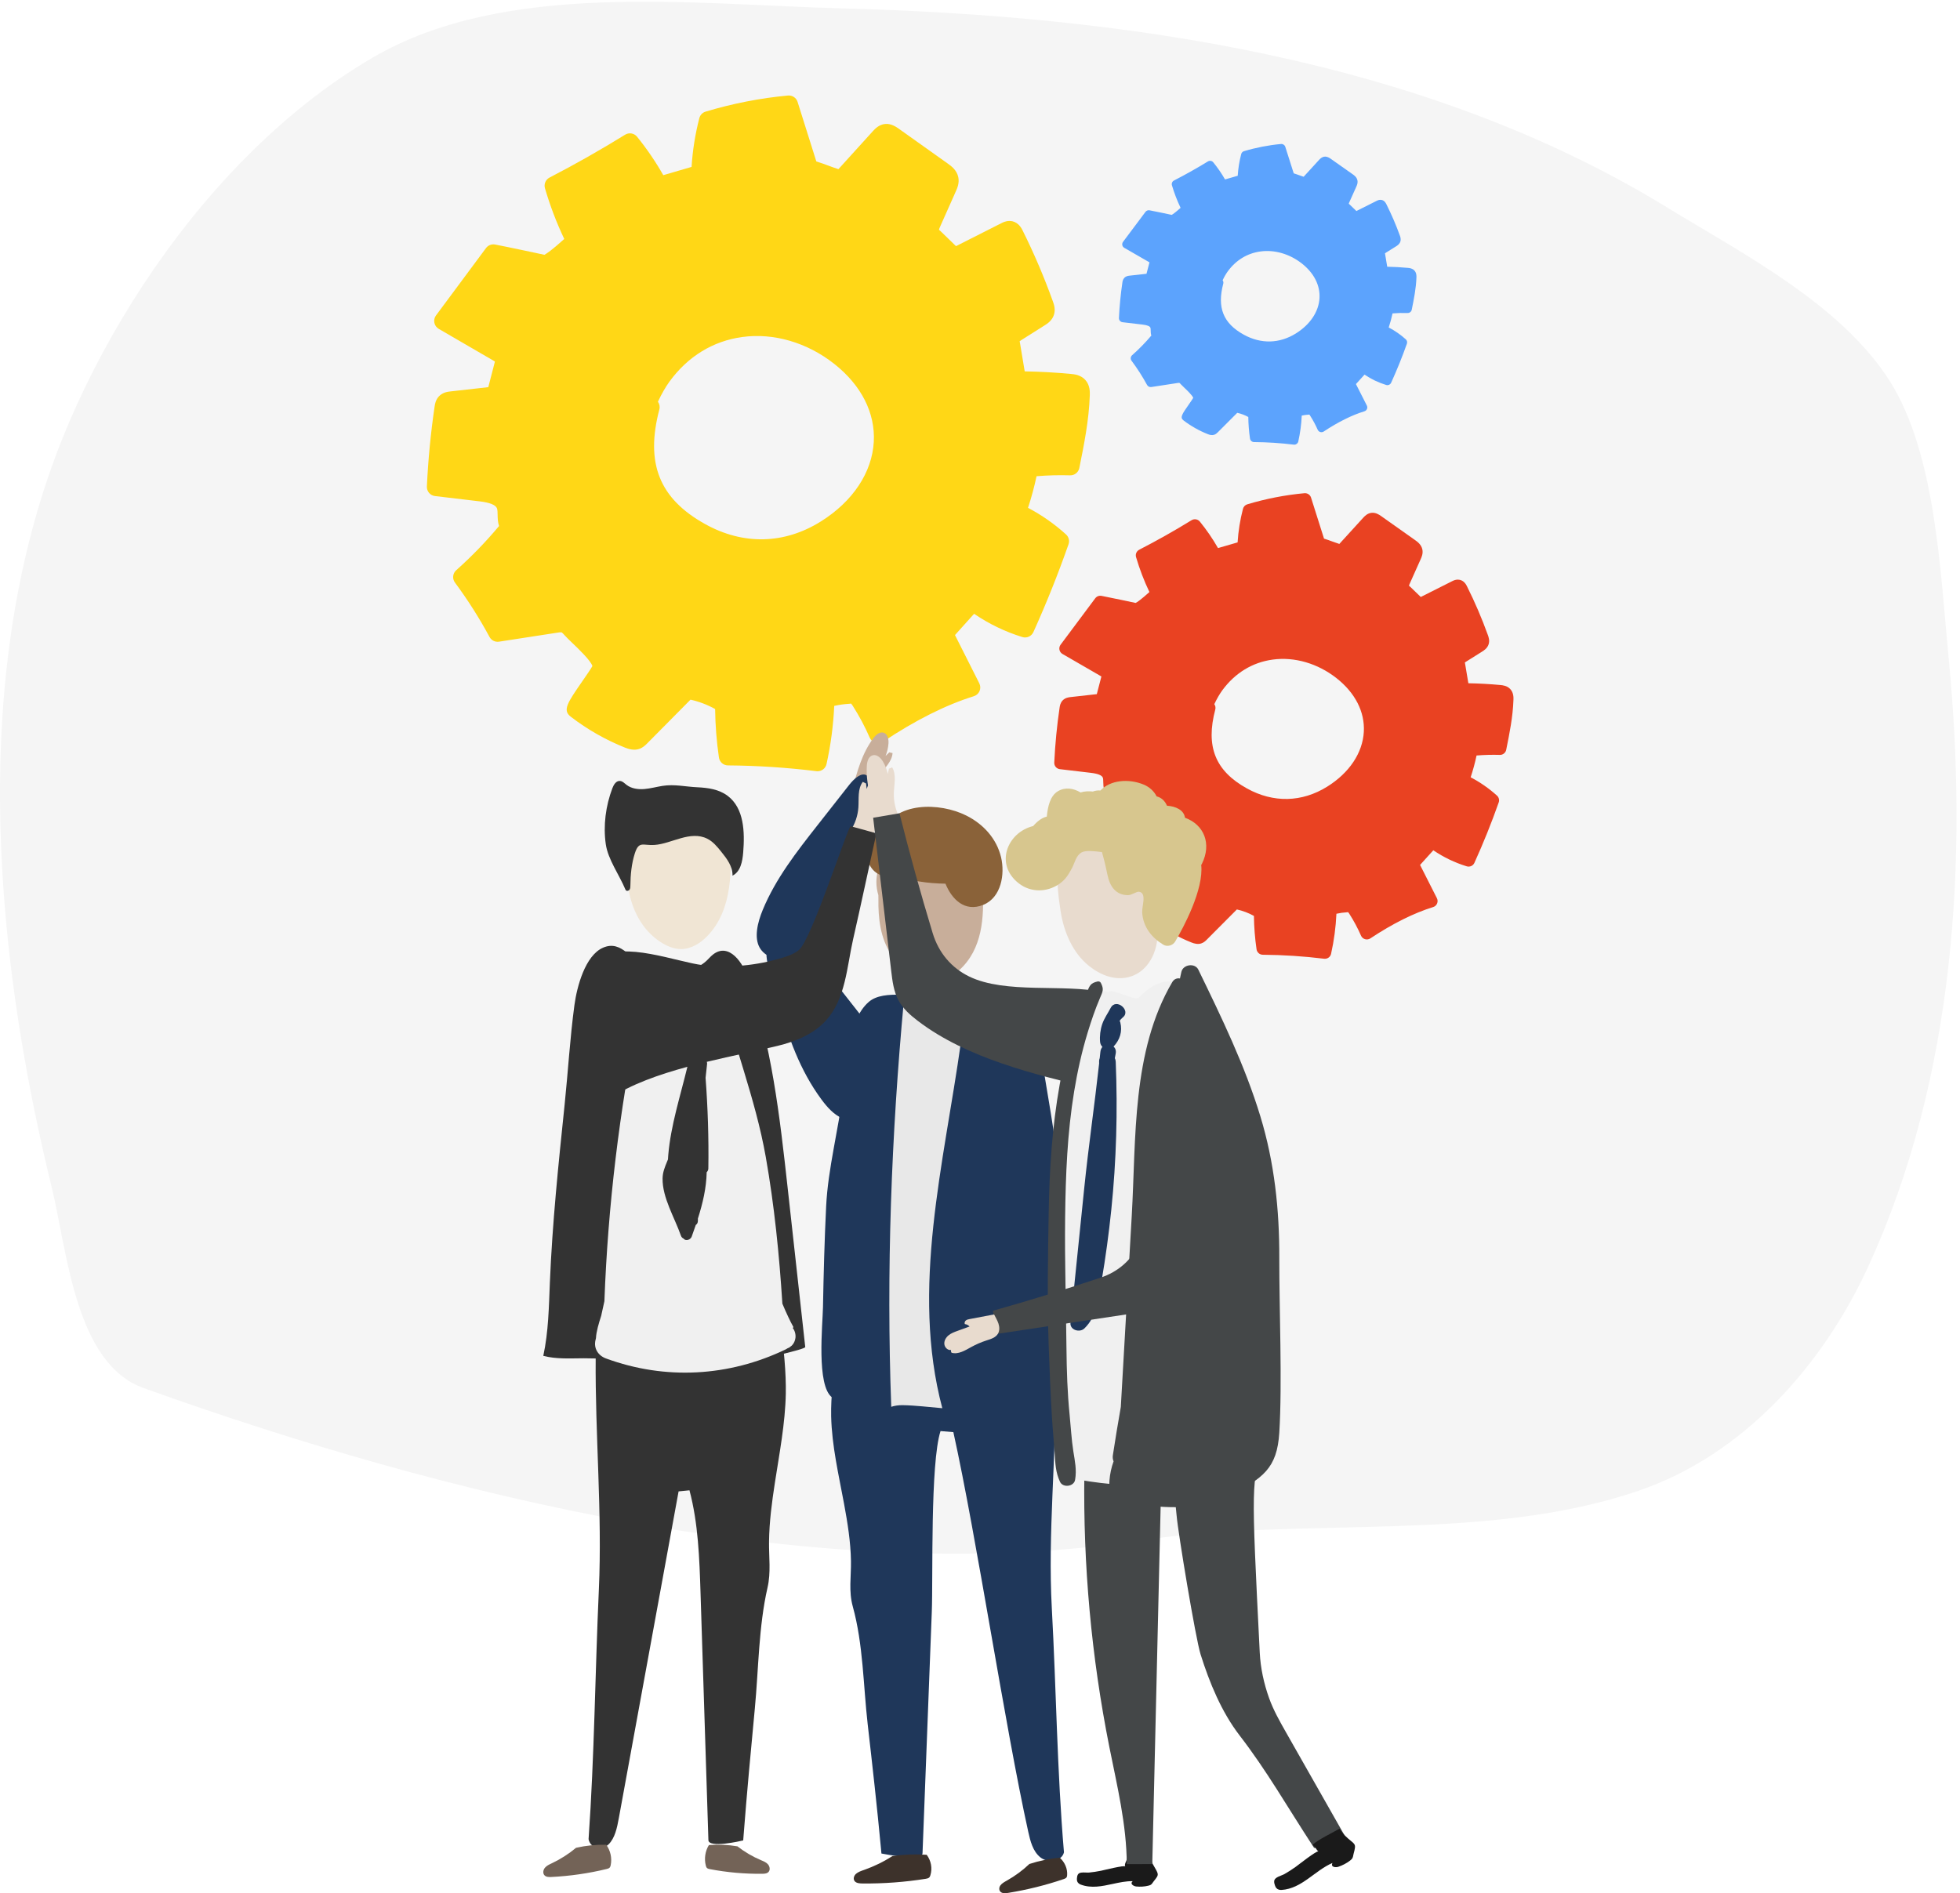 <svg width="472" height="456" viewBox="0 0 472 456" fill="none" xmlns="http://www.w3.org/2000/svg">
<path d="M58.828 38.305C40.81 56.598 26.287 79.261 16.72 101.537C0.283 139.812 -2.328 182.598 1.625 223.631C3.648 244.637 7.451 265.455 12.446 285.95C16.218 301.427 18.07 328.4 34.566 334.321C106.938 360.296 197.635 382.783 274.838 371.022C313.513 365.129 357.299 371.805 394.571 359.075C419.662 350.506 438.853 329.126 449.913 305.043C470.722 259.712 474.009 207.313 469.246 158.27C467.255 137.774 466.162 109.148 455.015 91.665C443.214 73.161 419.423 60.961 401.255 49.838C342.546 13.895 269.995 3.774 202.313 2.002C166.8 1.077 121.729 -4.738 89.892 13.793C78.715 20.297 68.29 28.699 58.828 38.305Z" fill="#F5F5F5"/>
<path d="M158.44 96.763C159.311 94.878 160.309 93.167 161.231 91.898C165.647 85.845 171.707 82.132 178.756 81.172C186.308 80.132 194.383 82.497 200.91 87.652C207.424 92.8 210.801 99.46 210.422 106.414C210.02 113.787 205.376 120.779 197.683 125.593C188.887 131.103 178.991 131.332 169.821 126.237C158.776 120.103 155.37 111.587 158.782 98.613C158.958 97.952 158.811 97.281 158.44 96.763ZM261.337 91.485C260.227 90.285 258.704 90.143 257.891 90.065C254.219 89.72 250.482 89.511 246.765 89.446L245.655 82.77C245.627 82.608 245.575 82.184 245.509 82.244C245.601 82.132 245.969 81.897 246.195 81.759L251.537 78.387C252.167 77.991 253.343 77.248 253.799 75.848C254.239 74.505 253.794 73.275 253.558 72.612C251.474 66.801 249.022 61.044 246.27 55.522C246.015 55.008 245.342 53.659 243.798 53.294C243.634 53.256 243.252 53.217 243.085 53.217C242.225 53.217 241.533 53.561 241.159 53.751L230.224 59.285L226.595 55.766C226.449 55.622 226.127 55.339 226.124 55.358C226.13 55.185 226.345 54.703 226.429 54.518L230.18 46.091C230.514 45.352 231.068 44.105 230.772 42.671C230.41 40.945 229.016 39.95 228.265 39.416L216.327 30.922C215.766 30.525 214.541 29.732 213.19 29.854C211.661 29.991 210.703 31.046 210.186 31.612L201.907 40.744C201.09 40.485 200.309 40.198 199.498 39.897C198.572 39.558 197.621 39.2 196.586 38.888L192.069 24.539C191.756 23.544 190.776 22.911 189.758 23.008C183.045 23.632 176.37 24.946 169.913 26.89C169.174 27.113 168.608 27.706 168.412 28.448C167.415 32.296 166.786 36.242 166.541 40.203L159.731 42.19C157.882 38.94 155.763 35.832 153.415 32.931C152.716 32.072 151.483 31.861 150.537 32.446C144.623 36.107 138.501 39.578 132.34 42.767C131.403 43.251 130.939 44.333 131.236 45.348C132.455 49.524 134.016 53.626 135.882 57.56C132.88 60.272 131.609 61.116 131.095 61.369C129.408 61.006 122.2 59.467 119.228 58.897C118.388 58.737 117.546 59.069 117.04 59.748L104.992 75.983C104.618 76.486 104.477 77.13 104.603 77.742C104.73 78.362 105.113 78.889 105.656 79.209L118.857 86.88C118.926 86.919 119.064 86.998 119.182 87.077C119.158 87.186 119.13 87.298 119.113 87.365L117.589 93.253L108.474 94.278C107.832 94.351 106.645 94.488 105.725 95.438C104.9 96.297 104.745 97.35 104.661 97.913C103.727 104.269 103.1 110.756 102.801 117.184C102.747 118.343 103.598 119.346 104.747 119.48L115.473 120.753C117.977 121.046 119.398 121.625 119.694 122.48C119.814 122.835 119.826 123.424 119.834 123.996C119.849 124.786 119.866 125.755 120.182 126.7C117.015 130.49 113.547 134.065 109.862 137.348C109.011 138.109 108.876 139.393 109.557 140.312C112.633 144.463 115.436 148.878 117.888 153.421C118.331 154.241 119.242 154.699 120.168 154.555L134.295 152.374C134.553 152.334 134.812 152.288 135.206 152.298C135.385 152.355 135.824 152.848 136.014 153.06C136.465 153.565 137.152 154.225 137.937 154.977C139.164 156.151 142.353 159.195 142.66 160.442C142.269 161.14 141.145 162.762 140.3 163.99C136.64 169.279 135.41 171.057 137.44 172.621C141.444 175.703 145.86 178.216 150.555 180.09C151.502 180.475 152.742 180.761 153.84 180.416C154.803 180.118 155.421 179.492 155.833 179.075L166.285 168.521C168.352 168.982 170.365 169.749 172.213 170.777C172.259 174.685 172.57 178.606 173.13 182.464C173.288 183.543 174.208 184.348 175.298 184.356C182.385 184.405 189.557 184.878 196.611 185.747C196.701 185.762 196.792 185.763 196.881 185.763C197.905 185.763 198.811 185.061 199.038 184.037C200.058 179.436 200.682 174.734 200.895 170.025C202.087 169.755 203.304 169.586 204.523 169.514L204.945 169.46C205.066 169.552 205.31 169.937 205.391 170.061C206.938 172.488 208.303 175.051 209.445 177.678C209.703 178.28 210.218 178.733 210.845 178.916C211.471 179.101 212.149 178.996 212.693 178.635C220.466 173.453 227.809 169.774 234.516 167.691C235.137 167.501 235.639 167.045 235.893 166.446C236.146 165.851 236.125 165.17 235.832 164.59L230.091 153.194C230.062 153.142 230.016 153.05 229.977 152.964C230.037 152.893 230.1 152.817 230.14 152.777L234.579 147.839C238.155 150.278 242.053 152.157 246.193 153.441C247.268 153.773 248.401 153.253 248.861 152.239C251.974 145.345 254.82 138.233 257.321 131.095C257.615 130.261 257.379 129.33 256.723 128.732C253.949 126.212 250.876 124.062 247.564 122.317C248.386 119.823 249.07 117.275 249.617 114.703C252.313 114.48 255.013 114.41 257.689 114.489C258.773 114.522 259.707 113.773 259.92 112.718C261.061 107.052 262.24 101.195 262.439 95.242C262.467 94.444 262.521 92.767 261.337 91.485Z" fill="#FFD716"/>
<path d="M292.424 169.611C293.027 168.312 293.718 167.134 294.357 166.259C297.416 162.089 301.614 159.531 306.497 158.869C311.728 158.153 317.322 159.783 321.842 163.334C326.354 166.881 328.694 171.469 328.431 176.261C328.152 181.341 324.936 186.159 319.608 189.475C313.514 193.271 306.66 193.43 300.308 189.919C292.657 185.693 290.297 179.825 292.661 170.886C292.783 170.43 292.681 169.968 292.424 169.611ZM363.699 165.975C362.93 165.148 361.875 165.05 361.311 164.996C358.769 164.759 356.18 164.615 353.606 164.57L352.836 159.971C352.816 159.859 352.781 159.566 352.735 159.608C352.799 159.531 353.054 159.369 353.211 159.273L356.911 156.951C357.347 156.678 358.161 156.165 358.478 155.2C358.783 154.276 358.474 153.428 358.31 152.971C356.867 148.967 355.168 145.001 353.262 141.196C353.085 140.843 352.619 139.912 351.55 139.661C351.437 139.635 351.172 139.607 351.056 139.607C350.461 139.607 349.981 139.845 349.722 139.976L342.147 143.789L339.634 141.364C339.532 141.265 339.309 141.07 339.308 141.083C339.311 140.965 339.461 140.631 339.519 140.505L342.117 134.698C342.348 134.189 342.732 133.329 342.528 132.342C342.277 131.153 341.311 130.468 340.791 130.099L332.521 124.247C332.133 123.973 331.285 123.427 330.348 123.511C329.289 123.605 328.626 124.332 328.268 124.722L322.533 131.014C321.967 130.836 321.425 130.638 320.864 130.431C320.223 130.197 319.563 129.951 318.847 129.736L315.719 119.85C315.501 119.166 314.823 118.726 314.117 118.795C309.468 119.226 304.844 120.128 300.372 121.469C299.86 121.623 299.467 122.031 299.332 122.543C298.641 125.194 298.205 127.913 298.035 130.642L293.318 132.011C292.038 129.771 290.57 127.63 288.943 125.63C288.459 125.039 287.605 124.894 286.95 125.297C282.854 127.819 278.613 130.211 274.345 132.408C273.696 132.742 273.375 133.487 273.581 134.187C274.425 137.063 275.506 139.89 276.798 142.6C274.719 144.469 273.839 145.051 273.483 145.225C272.314 144.975 267.322 143.915 265.263 143.521C264.681 143.411 264.098 143.64 263.748 144.108L255.402 155.294C255.143 155.641 255.045 156.084 255.133 156.506C255.22 156.933 255.485 157.296 255.862 157.516L265.006 162.802C265.053 162.829 265.149 162.883 265.231 162.938C265.215 163.013 265.195 163.09 265.183 163.136L264.128 167.193L257.813 167.899C257.369 167.95 256.547 168.043 255.91 168.698C255.338 169.291 255.231 170.016 255.173 170.404C254.525 174.783 254.092 179.252 253.884 183.681C253.846 184.48 254.436 185.171 255.233 185.263L262.662 186.141C264.397 186.342 265.38 186.742 265.585 187.33C265.669 187.575 265.677 187.981 265.683 188.375C265.693 188.919 265.705 189.587 265.924 190.238C263.729 192.849 261.328 195.312 258.775 197.575C258.186 198.099 258.092 198.984 258.564 199.617C260.694 202.477 262.636 205.519 264.334 208.649C264.641 209.214 265.273 209.529 265.914 209.43L275.699 207.927C275.878 207.9 276.058 207.868 276.33 207.875C276.454 207.915 276.758 208.253 276.89 208.4C277.202 208.747 277.679 209.203 278.222 209.721C279.072 210.53 281.281 212.627 281.494 213.486C281.223 213.967 280.444 215.085 279.859 215.93C277.324 219.575 276.472 220.8 277.878 221.878C280.651 224.001 283.71 225.732 286.962 227.023C287.619 227.289 288.477 227.486 289.238 227.249C289.905 227.043 290.333 226.612 290.618 226.324L297.858 219.052C299.29 219.37 300.684 219.899 301.964 220.607C301.996 223.3 302.211 226 302.6 228.66C302.709 229.402 303.346 229.957 304.101 229.963C309.009 229.997 313.978 230.322 318.865 230.922C318.927 230.931 318.99 230.932 319.052 230.932C319.761 230.932 320.389 230.448 320.545 229.743C321.252 226.573 321.685 223.334 321.832 220.089C322.658 219.903 323.501 219.786 324.345 219.737L324.638 219.7C324.722 219.763 324.891 220.028 324.946 220.114C326.018 221.786 326.964 223.552 327.754 225.362C327.934 225.777 328.289 226.089 328.724 226.214C329.158 226.342 329.628 226.27 330.004 226.021C335.389 222.452 340.475 219.916 345.12 218.481C345.55 218.35 345.899 218.036 346.074 217.623C346.25 217.213 346.235 216.744 346.032 216.344L342.056 208.492C342.036 208.456 342.004 208.393 341.976 208.334C342.018 208.285 342.062 208.232 342.089 208.205L345.164 204.803C347.641 206.483 350.341 207.778 353.209 208.663C353.954 208.891 354.738 208.533 355.057 207.835C357.213 203.085 359.185 198.185 360.917 193.266C361.12 192.692 360.957 192.05 360.503 191.638C358.581 189.902 356.452 188.42 354.159 187.219C354.728 185.5 355.202 183.744 355.58 181.972C357.449 181.819 359.318 181.77 361.172 181.825C361.923 181.848 362.57 181.331 362.718 180.605C363.508 176.7 364.325 172.664 364.462 168.563C364.482 168.013 364.52 166.858 363.699 165.975Z" fill="#E94222"/>
<path d="M294.429 67.503C294.82 66.664 295.267 65.903 295.682 65.338C297.663 62.645 300.382 60.993 303.546 60.565C306.935 60.103 310.56 61.155 313.488 63.449C316.412 65.739 317.928 68.703 317.757 71.797C317.577 75.078 315.493 78.189 312.041 80.332C308.093 82.783 303.652 82.885 299.537 80.618C294.58 77.889 293.051 74.099 294.582 68.326C294.661 68.032 294.596 67.733 294.429 67.503ZM340.607 65.154C340.109 64.62 339.425 64.557 339.06 64.522C337.412 64.369 335.735 64.276 334.067 64.246L333.569 61.276C333.556 61.204 333.533 61.016 333.503 61.042C333.545 60.993 333.71 60.888 333.812 60.826L336.209 59.326C336.492 59.15 337.02 58.819 337.224 58.196C337.422 57.599 337.222 57.051 337.116 56.756C336.181 54.17 335.08 51.609 333.845 49.152C333.73 48.923 333.428 48.322 332.736 48.16C332.662 48.143 332.491 48.125 332.416 48.125C332.03 48.125 331.719 48.279 331.551 48.364L326.644 50.826L325.016 49.26C324.95 49.197 324.806 49.07 324.804 49.079C324.807 49.002 324.904 48.787 324.941 48.705L326.625 44.955C326.774 44.626 327.023 44.071 326.891 43.433C326.728 42.665 326.102 42.223 325.765 41.985L320.407 38.206C320.155 38.029 319.606 37.676 319 37.73C318.313 37.791 317.884 38.26 317.652 38.512L313.936 42.575C313.569 42.46 313.218 42.333 312.855 42.199C312.439 42.048 312.012 41.889 311.548 41.75L309.521 35.366C309.381 34.923 308.94 34.639 308.484 34.684C305.471 34.963 302.475 35.545 299.578 36.411C299.246 36.51 298.992 36.774 298.904 37.105C298.456 38.817 298.174 40.572 298.064 42.335L295.008 43.219C294.179 41.773 293.228 40.39 292.174 39.099C291.86 38.717 291.307 38.623 290.882 38.884C288.228 40.512 285.481 42.057 282.716 43.476C282.295 43.691 282.087 44.173 282.22 44.624C282.767 46.482 283.468 48.308 284.305 50.059C282.958 51.265 282.388 51.641 282.157 51.753C281.4 51.592 278.165 50.907 276.832 50.653C276.455 50.582 276.077 50.73 275.849 51.032L270.443 58.256C270.275 58.48 270.211 58.767 270.268 59.039C270.325 59.315 270.497 59.549 270.74 59.691L276.665 63.105C276.696 63.122 276.758 63.158 276.811 63.193C276.8 63.241 276.788 63.291 276.78 63.321L276.096 65.941L272.004 66.397C271.717 66.43 271.185 66.49 270.772 66.913C270.402 67.295 270.331 67.764 270.294 68.015C269.875 70.843 269.594 73.729 269.459 76.59C269.435 77.105 269.817 77.552 270.333 77.611L275.146 78.178C276.27 78.308 276.908 78.566 277.04 78.946C277.094 79.104 277.1 79.367 277.104 79.621C277.11 79.972 277.118 80.404 277.26 80.824C275.838 82.511 274.282 84.101 272.628 85.562C272.246 85.901 272.185 86.472 272.491 86.881C273.872 88.728 275.129 90.693 276.23 92.714C276.429 93.079 276.838 93.283 277.253 93.219L283.592 92.249C283.709 92.231 283.825 92.21 284.002 92.215C284.082 92.241 284.279 92.459 284.364 92.554C284.567 92.778 284.876 93.073 285.228 93.407C285.778 93.929 287.209 95.284 287.347 95.839C287.172 96.149 286.667 96.871 286.288 97.418C284.646 99.771 284.094 100.562 285.004 101.258C286.802 102.63 288.783 103.748 290.89 104.582C291.315 104.753 291.872 104.88 292.364 104.727C292.797 104.594 293.075 104.315 293.259 104.13L297.949 99.433C298.877 99.639 299.78 99.98 300.61 100.437C300.631 102.176 300.77 103.921 301.021 105.638C301.093 106.118 301.505 106.476 301.994 106.48C305.174 106.501 308.393 106.712 311.56 107.099L311.681 107.106C312.14 107.106 312.546 106.793 312.648 106.338C313.106 104.29 313.386 102.198 313.482 100.103C314.017 99.983 314.563 99.907 315.11 99.875L315.3 99.852C315.354 99.892 315.463 100.064 315.499 100.119C316.194 101.199 316.806 102.339 317.319 103.508C317.435 103.776 317.666 103.978 317.947 104.059C318.228 104.141 318.533 104.095 318.776 103.934C322.265 101.629 325.56 99.991 328.57 99.064C328.849 98.98 329.074 98.777 329.188 98.511C329.302 98.246 329.292 97.942 329.161 97.685L326.584 92.613L326.533 92.511L326.606 92.428L328.599 90.231C330.203 91.317 331.953 92.152 333.81 92.723C334.293 92.871 334.801 92.639 335.008 92.188C336.405 89.121 337.682 85.956 338.805 82.78C338.936 82.409 338.831 81.995 338.536 81.728C337.292 80.607 335.912 79.651 334.426 78.874C334.795 77.764 335.102 76.63 335.347 75.486C336.557 75.387 337.769 75.355 338.969 75.391C339.456 75.405 339.876 75.072 339.971 74.603C340.483 72.082 341.012 69.475 341.101 66.826C341.114 66.47 341.138 65.725 340.607 65.154Z" fill="#5CA3FD"/>
<path d="M213.257 182.081C213.648 181.126 213.886 180.106 213.96 179.071C214.031 178.066 213.783 176.82 212.824 176.491C211.876 176.167 210.956 176.975 210.358 177.761C207.588 181.394 206.368 185.954 205.206 190.388C204.333 189.962 204.704 190.662 208.795 191.214C209.053 189.326 210.817 188.086 211.927 186.548C213.112 184.91 214.794 183.419 214.944 181.39C214.683 181.33 214.421 181.269 214.16 181.209C213.859 181.5 213.558 181.79 213.257 182.081Z" fill="#C8AE9A"/>
<path d="M253.293 387.336C252.308 369.316 254.377 350.938 254.197 332.806C254.845 326.522 253.794 320.12 251.125 314.212C250.959 313.845 250.779 313.47 250.45 313.189C249.426 312.317 247.675 312.78 246.316 313.244C233.289 317.686 217.902 316.64 206.025 310.368C203.679 313.325 203.005 316.951 202.426 320.456C201.49 326.12 200.465 331.773 200.214 337.463L200.211 337.496H200.212C200.16 338.717 200.129 339.94 200.158 341.166C200.321 348.258 201.976 355.246 203.269 362.236C204.112 366.796 204.855 371.387 204.925 376.007C204.983 379.789 204.342 383.245 205.364 386.946C207.883 396.063 207.889 405.994 208.954 415.309C210.095 425.283 211.22 435.258 212.153 445.25C212.19 445.649 212.226 446.043 212.263 446.441C212.871 446.576 222.159 448.346 222.159 446.358C222.904 426.967 223.649 407.578 224.393 388.188C224.707 380.029 223.994 352.464 226.494 344.69C227.525 344.775 228.555 344.861 229.585 344.946C235.249 370.604 241.959 415.549 247.621 441.209C248.12 443.466 248.725 445.903 250.525 447.359C252.325 448.814 255.687 448.406 256.219 446.154C254.556 426.55 254.366 406.951 253.293 387.336Z" fill="#1F375A"/>
<path d="M236.749 212.455C236.749 205.886 230.997 200.56 223.9 200.56C216.803 200.56 211.05 205.886 211.05 212.455C211.05 213.552 211.223 214.609 211.524 215.618C211.535 215.876 211.54 216.14 211.536 216.416C211.499 218.786 211.607 221.172 212.073 223.511C212.979 228.059 215.344 232.291 219.818 234.878C221.309 235.74 223.021 236.396 224.802 236.384C227.197 236.366 229.395 235.14 231.06 233.618C236.559 228.591 237.032 221.035 236.644 213.904C236.707 213.428 236.749 212.947 236.749 212.455Z" fill="#C8AE9A"/>
<path d="M223.169 446.751C220.417 446.556 217.637 446.658 214.912 447.052C212.812 448.413 210.511 449.537 208.084 450.391C207.379 450.637 206.637 450.879 206.116 451.357C205.597 451.84 205.386 452.652 205.872 453.158C206.297 453.604 207.048 453.651 207.713 453.66C212.801 453.706 217.894 453.33 222.899 452.536C223.199 452.485 223.518 452.429 223.735 452.244C223.908 452.095 223.989 451.882 224.053 451.677C224.564 450.024 224.235 448.19 223.169 446.751Z" fill="#3D322B"/>
<path d="M255.194 447.433C252.698 447.686 250.238 448.199 247.886 448.964C246.287 450.49 244.462 451.838 242.469 452.962C241.89 453.289 241.277 453.616 240.91 454.124C240.544 454.628 240.52 455.379 241.057 455.757C241.527 456.089 242.207 456.014 242.802 455.921C247.352 455.183 251.821 454.073 256.128 452.608C256.386 452.519 256.659 452.421 256.815 452.221C256.939 452.062 256.968 451.861 256.984 451.67C257.104 450.126 256.437 448.549 255.194 447.433Z" fill="#3D322B"/>
<path d="M208.797 191.57C209.455 189.86 209.991 187.565 208.721 186.762C207.411 185.935 205.638 187.598 204.476 189.077C201.924 192.326 199.373 195.576 196.821 198.825C191.846 205.16 186.78 211.65 183.685 219.148C182.423 222.204 181.541 225.847 182.969 228.307C183.857 229.835 185.468 230.581 187.046 231.166C194.908 234.075 196.034 224.73 198.705 217.79C202.069 209.05 205.433 200.31 208.797 191.57Z" fill="#1F375A"/>
<path d="M255.221 325.334C255.176 312.892 255.132 300.449 255.087 288.007C255.049 277.523 252.643 266.399 251.076 256.044C250.214 250.346 249.197 248.365 246.593 243.284C246.222 242.561 246.16 242.072 242.711 240.97C241.962 240.731 240.181 239.727 239.263 239.881C234.759 240.636 230.175 238.943 225.672 239.698C220.905 240.497 212.912 238.103 209.198 241.338C204.179 245.708 203.83 256.092 203.032 262.885C201.955 272.048 199.4 281.343 198.949 290.562C198.552 298.654 198.338 306.753 198.188 314.853C198.11 319.076 196.557 333.757 200.378 336.582C202.613 338.234 208.596 338.908 214.752 339.111C214.973 339.118 215.194 339.126 215.416 339.132C215.475 339.133 215.534 339.134 215.593 339.136C218.1 339.202 220.605 339.193 222.876 339.144C226.227 339.071 229.063 338.912 230.601 338.772C237.782 338.122 244.874 336.67 251.908 335.065C253.158 334.78 254.538 334.398 255.221 333.264C255.712 332.448 255.224 326.299 255.221 325.334Z" fill="#1F375A"/>
<path d="M197.824 264.824C199.207 266.695 200.822 268.522 202.948 269.406C205.076 270.291 207.821 269.948 209.09 268.078C210.247 266.369 209.873 264.034 209.347 261.985C208 256.75 215.052 258.069 213.013 253.047C210.863 247.752 199.614 236.096 197.463 230.801C196.812 229.197 196.099 227.509 194.724 226.459C192.321 224.623 185.829 225.425 184.757 228.422C183.795 231.11 186.842 238.603 187.574 241.43C189.71 249.685 192.688 257.882 197.824 264.824Z" fill="#1F375A"/>
<path d="M233.916 242.818C234.054 242.806 234.192 242.796 234.33 242.784C234.113 243.358 233.895 243.931 233.678 244.504C233.758 243.942 233.837 243.38 233.916 242.818ZM231.398 251.087C231.669 249.149 232.945 247.623 234.601 246.624C234.965 244.741 235.329 242.859 235.693 240.976C235.737 240.913 235.783 240.852 235.818 240.783C235.933 240.565 235.987 240.313 235.966 240.074C235.526 239.986 235.083 239.906 234.641 239.82C229.047 240.935 223.31 240.967 217.632 239.499C217.697 239.953 217.72 240.417 217.676 240.89C214.648 273.466 213.41 306.166 214.629 338.847C215.438 338.582 216.344 338.438 217.352 338.453C220.469 338.502 223.698 338.912 226.925 339.183C219.275 310.41 227.315 280.244 231.398 251.087Z" fill="#E8E8E8"/>
<path d="M241.072 206.483C240.003 201.973 236.784 198.472 232.684 196.427C226.27 193.229 215.444 193.004 212.178 200.644C205.77 202.887 209.064 213.025 215.455 210.705C215.528 210.678 215.607 210.649 215.682 210.622C218.975 212.245 223.608 212.778 227.683 212.847C229.204 216.571 232.296 219.77 236.796 217.942C241.117 216.184 242.042 210.571 241.072 206.483Z" fill="#8A6239"/>
<path d="M203.707 454.454C203.698 453.815 204.667 453.297 206.164 452.876C204.681 453.292 203.716 453.806 203.707 454.435V454.454Z" fill="url(#paint0_linear)"/>
<path d="M132.187 453.209C130.175 453.209 128.396 453.014 127.727 452.316C127.286 451.853 127.308 451.446 127.673 451.085C127.308 451.446 127.287 451.853 127.728 452.316C128.396 453.014 130.175 453.209 132.187 453.209C134.75 453.209 137.691 452.89 139.194 452.885C145.057 452.862 150.919 452.839 156.781 452.816C168.508 452.769 180.233 452.723 191.961 452.677C193.124 452.672 199.047 452.57 205.9 452.232C199.046 452.57 193.124 452.672 191.96 452.677C180.233 452.723 168.507 452.769 156.781 452.816C150.919 452.839 145.056 452.862 139.193 452.885C137.691 452.89 134.75 453.209 132.187 453.209ZM224.096 450.613H224.097C225.857 450.326 227.342 449.997 228.415 449.622C229.025 449.414 229.503 449.187 229.822 448.946C229.503 449.187 229.025 449.414 228.414 449.622C227.341 449.997 225.857 450.326 224.096 450.613Z" fill="url(#paint1_linear)"/>
<path d="M205.9 452.232C207.737 452.14 209.639 452.033 211.537 451.908C211.534 451.908 211.532 451.908 211.529 451.908C209.635 452.033 207.734 452.145 205.9 452.232ZM219.625 451.214C221.237 451.034 222.748 450.835 224.097 450.613H224.096C222.75 450.835 221.241 451.034 219.632 451.214C219.63 451.214 219.627 451.214 219.625 451.214Z" fill="url(#paint2_linear)"/>
<path d="M144.216 382.843C145.051 364.417 143.298 345.624 143.451 327.083C142.902 320.656 143.792 314.11 146.054 308.068C146.194 307.693 146.346 307.309 146.626 307.022C147.494 306.13 148.977 306.604 150.128 307.078C161.165 311.621 174.201 310.552 184.264 304.138C186.251 307.161 186.822 310.87 187.312 314.453C188.105 320.245 188.974 326.026 189.187 331.845L189.189 331.878H189.188C189.233 333.127 189.259 334.377 189.235 335.631C189.096 342.883 187.694 350.029 186.599 357.177C185.883 361.84 185.255 366.535 185.196 371.259C185.146 375.126 185.69 378.66 184.823 382.445C182.69 391.768 182.684 401.924 181.782 411.449C180.816 421.648 179.862 431.85 179.072 442.067C179.041 442.474 179.009 442.88 178.978 443.287C178.463 443.421 170.595 445.233 170.595 443.195C169.963 423.37 169.332 403.542 168.701 383.715C168.436 375.372 168.153 366.906 166.035 358.957C165.162 359.044 164.289 359.131 163.416 359.219C158.618 385.457 153.82 411.694 149.022 437.93C148.599 440.241 148.087 442.732 146.562 444.225C145.037 445.714 142.189 445.293 141.738 442.991C143.147 422.944 143.308 402.902 144.216 382.843Z" fill="#333333"/>
<path d="M170.707 444.411C173.001 444.222 175.317 444.323 177.588 444.715C179.338 446.076 181.256 447.202 183.278 448.056C183.866 448.301 184.484 448.54 184.918 449.025C185.351 449.505 185.527 450.317 185.121 450.824C184.767 451.272 184.141 451.318 183.588 451.323C179.348 451.374 175.104 450.995 170.932 450.202C170.682 450.155 170.416 450.095 170.236 449.911C170.091 449.759 170.024 449.551 169.971 449.343C169.545 447.691 169.819 445.855 170.707 444.411Z" fill="#736357"/>
<path d="M145.986 444.324C143.547 444.278 141.101 444.523 138.722 445.064C136.953 446.543 134.992 447.796 132.903 448.785C132.297 449.072 131.657 449.353 131.228 449.867C130.798 450.38 130.662 451.207 131.122 451.693C131.524 452.118 132.19 452.127 132.776 452.095C137.266 451.873 141.734 451.226 146.101 450.167C146.362 450.102 146.64 450.028 146.82 449.83C146.964 449.668 147.022 449.451 147.066 449.243C147.416 447.551 147.013 445.72 145.986 444.324Z" fill="#736357"/>
<path d="M164.057 228.596C166.453 228.576 168.651 227.197 170.315 225.484C176.515 219.107 176.329 209.112 175.72 200.265C175.656 199.327 175.574 198.338 175.038 197.562C174.214 196.368 172.603 196.052 171.155 195.887C164.968 195.887 158.863 196.166 152.627 196.466C152.104 196.49 151.543 196.529 151.13 196.851C150.69 197.194 150.527 197.777 150.432 198.325C149.995 200.868 150.827 203.53 150.791 206.13C150.754 208.797 150.862 211.482 151.328 214.112C152.234 219.23 154.599 223.991 159.074 226.901C160.564 227.871 162.276 228.61 164.057 228.596Z" fill="#F0E5D4"/>
<path d="M175.23 191.686C179.209 194.683 179.37 200.416 178.974 205.317C178.801 207.455 178.353 209.95 176.397 210.915C176.489 208.728 175.03 206.806 173.642 205.09C172.691 203.914 171.698 202.703 170.334 202.02C166.218 199.956 161.739 203.242 157.597 203.517C154.84 203.699 153.867 202.474 152.885 205.519C152.089 207.987 151.824 210.731 151.806 213.305C151.804 213.632 151.802 213.98 151.625 214.257C151.448 214.536 151.027 214.691 150.771 214.48C150.663 214.391 150.606 214.258 150.553 214.13C149.117 210.693 146.411 206.99 145.885 203.348C145.235 198.855 145.864 194.096 147.469 189.854C147.783 189.025 148.348 188.068 149.251 188.1C149.896 188.123 150.377 188.658 150.884 189.047C152.062 189.953 153.658 190.17 155.151 190.051C156.643 189.932 158.093 189.515 159.572 189.285C162.43 188.841 165.073 189.49 167.891 189.62C170.469 189.74 173.122 190.098 175.23 191.686Z" fill="#333333"/>
<path d="M170.931 230.62C174.842 226.464 178.53 231.107 179.98 235.15C185.83 251.469 187.784 268.947 189.693 286.229C189.999 288.998 190.305 291.766 190.611 294.535C191.713 304.505 192.814 314.476 193.916 324.446C193.981 325.033 182.584 327.464 181.615 327.706C175.663 329.195 169.458 329.247 163.376 328.844C155.762 328.339 148.183 327.131 140.552 327.158C137.298 327.169 133.99 327.4 130.835 326.575C132.085 320.782 132.178 314.804 132.42 308.876C133.005 294.579 134.486 280.338 135.966 266.109C136.796 258.126 137.264 249.962 138.339 242.048C138.928 237.723 140.888 230.154 145.221 228.263C149.82 226.257 152.072 231.591 155.804 232.989C160.074 234.587 165.306 234.864 169.203 232.173C169.925 231.674 170.454 231.127 170.931 230.62Z" fill="#333333"/>
<path d="M190.882 319.821C191.05 319.789 191.109 319.7 191.012 319.531C190.384 318.426 189.411 316.392 188.41 314.012C187.656 302.185 186.47 290.331 184.415 278.689C181.88 264.329 176.415 251.004 173.155 236.882C172.196 232.727 167.26 233.099 165.422 236.003C165.281 236.035 165.138 236.064 164.995 236.092C163.424 234.704 161.513 233.547 159.166 232.698C156.548 231.751 153.825 234.204 153.826 236.786C153.827 239.539 153.784 242.3 153.718 245.063C149.153 267.548 146.411 290.382 145.552 313.32L145.554 313.397C145.299 314.577 145.042 315.754 144.776 316.928C144.204 318.704 143.591 320.728 143.519 322.297C143.482 322.451 143.448 322.606 143.41 322.76C142.921 324.769 144.049 326.509 145.916 327.196C160.206 332.446 175.481 331.598 189.177 325.034C189.367 324.942 189.535 324.84 189.692 324.733C189.812 324.683 189.932 324.632 190.051 324.581C190.263 324.416 190.476 324.251 190.688 324.087C191.18 323.592 191.462 322.956 191.554 322.27C191.665 321.436 191.422 320.503 190.882 319.821Z" fill="#F0F0F0"/>
<path d="M208.709 190.021C209.046 188.994 209.557 188.019 210.216 187.145C210.857 186.295 211.933 185.472 212.97 185.863C213.993 186.249 214.203 187.52 214.16 188.553C213.956 193.332 211.804 197.795 209.689 202.117C207.968 201.692 206.316 201.003 204.82 200.086C205.919 198.405 206.575 196.465 206.713 194.484C206.859 192.372 206.484 190.04 207.772 188.322C208.034 188.452 208.295 188.582 208.557 188.711C208.607 189.148 208.658 189.584 208.709 190.021Z" fill="#E8DBCE"/>
<path d="M204.863 199.003C204.244 198.833 195.434 226.441 192.35 228.862C191.211 229.755 189.82 230.257 188.437 230.681C182.25 232.577 175.673 233.189 169.243 232.467C163.31 231.801 149.736 226.464 144.757 230.94C141.939 233.474 142.446 239.046 142.788 242.361C143.083 245.227 141.035 268.528 147.009 264.5C151.89 261.207 158.603 258.834 165.546 256.949L165.513 257.043C163.835 263.994 161.525 271.088 160.925 278.24C160.896 278.579 160.876 278.917 160.857 279.254C160.789 279.424 160.721 279.595 160.651 279.764C160.098 281.103 159.581 282.359 159.559 283.845C159.49 288.483 162.477 293.317 163.97 297.605C164.099 297.977 164.331 298.203 164.596 298.311C165.118 299.035 166.296 298.618 166.571 297.854C166.908 296.92 167.237 295.986 167.554 295.052C167.851 294.855 168.063 294.526 168.064 294.053C168.064 293.87 168.064 293.686 168.065 293.503C169.23 289.847 170.104 286.16 170.182 282.331C170.415 282.117 170.574 281.815 170.58 281.433C170.692 274.14 170.457 266.867 169.913 259.599C170.029 258.491 170.152 257.384 170.278 256.278C170.3 256.083 170.269 255.91 170.205 255.757C176.346 254.269 182.387 253.086 187.23 251.916C191.58 250.866 195.939 249.092 198.935 245.764C203.661 240.517 203.937 232.862 205.43 226.297C207.367 217.783 209.177 209.238 211.05 200.711C208.988 200.141 206.925 199.572 204.863 199.003Z" fill="#333333"/>
<path d="M272.787 453.102C271.975 453.787 273.08 454.334 273.611 454.384C274.577 454.48 275.58 454.425 276.524 454.193C276.775 454.133 277.03 454.056 277.231 453.896C277.389 453.768 277.505 453.595 277.617 453.426C277.929 452.956 278.667 452.217 278.783 451.674C278.879 451.222 278.613 450.789 278.404 450.378C277.96 449.511 277.202 448.617 277.24 447.581C276.349 447.681 275.473 447.608 274.628 447.531C273.486 447.43 272.399 447.33 271.401 447.658C271.256 448.393 270.709 448.995 270.963 449.57C270.796 449.192 265.737 450.474 265.137 450.592C264.173 450.78 263.203 450.944 262.223 451.031C262.014 451.049 261.753 451.035 261.475 451.022C260.737 450.989 259.881 450.953 259.569 451.51C259.417 451.783 259.367 452.103 259.344 452.413C259.327 452.65 259.324 452.897 259.401 453.12C259.533 453.508 259.886 453.787 260.268 453.928C262.822 454.877 265.371 454.325 267.936 453.773C269.545 453.422 271.16 453.075 272.787 453.102Z" fill="#1A1A1A"/>
<path d="M275.136 354.645C270.144 354.516 265.152 354.387 260.161 354.258C259.85 353.627 261.142 354.171 261.132 354.872C260.809 376.963 262.828 399.086 267.147 420.773C269.009 430.119 271.306 439.471 271.344 448.991C273.392 448.991 275.44 448.986 277.489 448.982C278.184 419.198 278.88 389.414 279.576 359.631C279.611 358.124 279.548 356.397 278.359 355.439C277.487 354.736 276.265 354.674 275.136 354.645Z" fill="#444748"/>
<path d="M316.461 445.097C319.173 445.065 321.865 444.097 323.973 442.398C319.208 434.007 314.443 425.617 309.678 417.228C308.172 414.575 306.657 411.905 305.628 409.034C304.363 405.504 303.554 401.782 303.367 398.038C301.309 356.933 301.309 356.933 304.388 348.083C304.788 346.931 312.274 342.7 304.388 348.083C301.492 350.059 290.519 348.435 287.049 348.946C286.288 349.058 285.46 349.205 284.952 349.781C284.372 350.439 285.238 352.739 284.48 352.295C278.29 348.661 282.424 353.604 283.349 365.032C283.675 369.052 287.917 394.659 289.128 398.505C291.267 405.304 294.157 412.332 298.503 417.985C305.196 426.689 309.67 434.707 316.461 445.097Z" fill="#444748"/>
<path d="M213.793 186.416C213.574 185.373 213.184 184.366 212.642 183.444C212.116 182.548 211.172 181.636 210.145 181.923C209.132 182.205 208.806 183.435 208.745 184.456C208.466 189.177 210.073 193.771 211.66 198.223C213.342 197.968 214.984 197.446 216.501 196.686C215.619 194.928 215.187 192.957 215.252 190.995C215.322 188.904 215.911 186.646 214.855 184.833C214.592 184.936 214.33 185.039 214.068 185.142C213.976 185.566 213.885 185.991 213.793 186.416Z" fill="#E8DBCE"/>
<path d="M262.216 261.96C270.296 263.954 275.584 241.198 265.436 238.954C256.246 236.921 242.137 239.485 233.36 235.186C229.147 233.124 226.052 229.535 224.598 224.736C221.699 215.175 219.035 205.553 216.61 195.887C214.497 196.246 212.384 196.606 210.271 196.965C211.723 209.292 213.176 221.619 214.628 233.946C214.909 236.32 215.215 238.783 216.359 240.92C217.469 242.992 219.251 244.537 221.039 245.902C232.911 254.968 249.397 258.798 262.216 261.96Z" fill="#444748"/>
<path d="M277.12 231.194C278.213 229.322 278.838 226.919 278.802 224.11C278.737 218.923 278.083 213.61 275.687 209.087C272.928 203.879 266.532 199.04 260.406 201.009C253.23 203.316 254.423 212.99 255.4 219.403C256.175 224.498 258.341 229.542 262.273 232.676C268.145 237.356 274.249 236.109 277.12 231.194Z" fill="#E8DBCE"/>
<path d="M320.875 448.716C320.359 449.781 321.715 449.832 322.273 449.645C323.288 449.302 324.275 448.796 325.125 448.135C325.351 447.961 325.574 447.769 325.705 447.511C325.808 447.309 325.849 447.084 325.887 446.859C325.994 446.244 326.409 445.156 326.287 444.556C326.186 444.054 325.723 443.735 325.332 443.412C324.501 442.732 323.043 441.489 322.625 440.424C320.616 441.606 317.564 442.994 316.066 444.354C316.886 444.959 316.963 445.489 317.474 445.958C317.137 445.649 312.605 449.237 312.054 449.63C311.165 450.259 310.258 450.859 309.309 451.394C308.57 451.807 306.94 452.107 306.847 453.082C306.813 453.425 306.904 453.772 307.019 454.1C307.106 454.349 307.212 454.597 307.389 454.789C307.694 455.122 308.173 455.249 308.621 455.216C313.492 454.902 316.593 450.564 320.875 448.716Z" fill="#1A1A1A"/>
<path d="M305.296 296.004C304.42 280.4 302.258 264.277 295.413 250.978C290.496 241.426 283.733 230.322 274.244 240.311C273.386 241.215 267.496 237.815 266.916 238.957C265.474 238.457 263.857 238.975 262.896 241.138C259.68 248.375 258.525 256.363 258.01 264.576C257.419 273.995 257.24 283.483 257.019 292.927C256.916 297.305 256.838 301.684 256.776 306.063C255.456 317.772 254.801 329.546 256.3 341.32C256.376 341.912 256.53 342.421 256.74 342.857C256.775 345.812 256.815 348.767 256.867 351.722C256.901 353.613 258.005 356.1 259.64 356.386C274.093 358.918 288.538 358.246 302.785 354.153C304.456 353.673 305.477 351.55 305.557 349.49C306.245 331.693 306.293 313.785 305.296 296.004Z" fill="#F0F0F0"/>
<path d="M285.363 196.963C285.118 195.083 283.102 194.206 281.027 194.063C280.5 192.816 279.601 192.078 278.535 191.821C277.968 190.657 276.881 189.579 275.418 188.975C271.774 187.467 267.359 187.883 265.001 190.402C264.357 190.341 263.749 190.436 263.172 190.651C262.17 190.534 261.126 190.578 260.225 190.875C258.518 189.869 256.531 189.5 254.716 190.605C252.944 191.685 252.324 194.144 252.086 196.702C252.039 196.713 251.996 196.712 251.948 196.724C250.875 196.995 249.761 197.839 248.8 198.965C242.534 200.502 239.462 208.211 245.346 212.771C248.244 215.016 252.113 214.959 255.088 212.909C256.609 211.861 257.347 210.596 258.193 209.009C258.835 207.805 259.12 205.997 260.557 205.268C261.528 204.776 263.653 205.022 265.369 205.232C265.44 205.537 265.533 205.866 265.647 206.267C266.078 207.792 266.39 209.291 266.728 210.86C267.28 213.428 268.65 215.617 271.68 215.611C272.487 215.609 273.737 214.687 274.333 214.792C276.217 215.123 274.962 218.26 275.057 219.788C275.269 223.237 277.286 225.802 280.132 227.535C281.102 228.126 282.434 227.746 283.001 226.786C285.005 223.395 289.91 214.239 289.273 208.324C289.33 208.247 289.385 208.169 289.428 208.082C291.863 203.178 289.918 198.608 285.363 196.963Z" fill="#D7C68E"/>
<path d="M303.519 268.887C299.791 256.642 294.17 245.059 288.583 233.561C287.756 231.86 284.9 232.296 284.497 234.089C284.379 234.616 284.267 235.146 284.152 235.674C283.476 235.556 282.754 235.783 282.305 236.547C272.522 253.183 273.61 274.194 272.547 292.775C271.668 308.144 270.789 323.512 269.91 338.881C269.23 342.755 268.585 346.635 267.993 350.524C267.91 351.067 267.987 351.556 268.168 351.978C267.088 354.976 266.868 358.074 267.398 361.407C267.568 362.478 268.887 363.374 269.945 363.323C271.717 363.238 273.436 362.953 275.079 362.493C282.107 363.349 289.499 363.509 295.867 360.301C304.203 356.102 307.541 353.631 308.075 345.082C308.816 333.211 308.042 314.785 308.074 302.893C308.106 291.331 306.897 279.987 303.519 268.887Z" fill="#444748"/>
<path d="M265.094 236.728C264.946 236.443 264.594 236.336 264.301 236.403C262.553 236.805 262.401 237.437 261.728 239.054C260.705 241.507 259.711 243.96 258.873 246.485C257.273 251.306 256.081 256.259 255.186 261.259C253.381 271.338 252.72 281.599 252.544 291.826C252.36 302.57 252.162 313.379 252.541 324.119C252.745 329.915 252.978 335.709 253.333 341.492C253.51 344.38 253.806 347.255 253.99 350.145C254.147 352.614 254.209 354.632 255.265 356.907C255.963 358.41 258.623 358.091 258.903 356.428C259.313 353.994 258.85 351.947 258.473 349.534C258.019 346.625 257.875 343.692 257.58 340.769C257.049 335.485 256.877 330.158 256.823 324.844C256.719 314.287 256.382 303.734 256.504 293.174C256.621 283.069 257.029 272.898 258.667 262.912C259.455 258.114 260.508 253.355 261.926 248.704C262.781 245.898 263.734 243.092 264.888 240.395C265.564 238.817 265.899 238.285 265.094 236.728Z" fill="#444748"/>
<path d="M267.454 242.787C266.782 244.089 265.936 245.223 265.45 246.627C264.986 247.966 264.789 249.534 264.916 250.942C264.96 251.421 265.173 251.846 265.48 252.165C265.225 252.45 265.044 252.843 264.992 253.352C264.94 253.856 264.883 254.36 264.829 254.864C264.723 255.11 264.666 255.397 264.679 255.728C264.685 255.86 264.687 255.991 264.692 256.122C263.592 266.122 262.132 276.093 261.108 286.108C260.001 296.938 258.894 307.768 257.786 318.598C257.606 320.364 260.002 321.057 261.129 319.977C264.239 316.998 264.591 312.557 265.28 308.525C266.251 302.845 267.027 297.128 267.618 291.397C268.842 279.547 269.169 267.629 268.686 255.728C268.673 255.401 268.595 255.117 268.47 254.872C268.539 254.532 268.595 254.187 268.667 253.848C268.834 253.059 268.59 252.458 268.165 252.071C269.683 250.461 270.33 248.45 269.794 246.286C269.756 246.132 269.696 246.001 269.627 245.881C269.844 245.572 270.087 245.284 270.393 245.046C272.478 243.425 268.768 240.244 267.454 242.787Z" fill="#1F375A"/>
<path d="M292.72 274.986C291.117 267.836 281.909 266.325 280.111 275.336C278.482 283.498 277.939 291.831 274.253 299.701C272.482 303.479 269.307 306.32 264.999 307.756C256.417 310.617 247.774 313.274 239.086 315.721C239.459 317.571 239.832 319.421 240.206 321.271C251.323 319.595 262.44 317.919 273.557 316.243C275.699 315.92 277.92 315.571 279.827 314.494C281.676 313.449 283.033 311.83 284.227 310.211C292.156 299.46 295.293 286.454 292.72 274.986Z" fill="#444748"/>
<path d="M230.59 320.555C229.835 320.829 229.064 321.111 228.437 321.62C227.809 322.129 227.339 322.914 227.411 323.728C227.483 324.542 228.239 325.295 229.029 325.158C228.97 325.385 229.018 325.639 229.156 325.827C230.79 326.296 232.423 325.254 233.918 324.434C235.073 323.8 236.286 323.277 237.536 322.872C238.593 322.53 239.784 322.191 240.341 321.214C240.748 320.502 240.702 319.602 240.451 318.819C240.199 318.037 239.761 317.333 239.396 316.598C237.431 316.97 235.467 317.342 233.502 317.713C233.182 317.774 232.849 317.841 232.593 318.046C232.338 318.251 232.194 318.642 232.363 318.925C232.789 318.97 233.197 319.181 233.484 319.506C232.52 319.855 231.555 320.205 230.59 320.555Z" fill="#E8DBCE"/>
<defs>
<linearGradient id="paint0_linear" x1="203.697" y1="454.102" x2="306.598" y2="451.174" gradientUnits="userSpaceOnUse">
<stop stop-color="#C7C7C7"/>
<stop offset="1" stop-color="#C7C7C7"/>
</linearGradient>
<linearGradient id="paint1_linear" x1="127.388" y1="451.307" x2="230.288" y2="448.379" gradientUnits="userSpaceOnUse">
<stop stop-color="#C7C7C7"/>
<stop offset="1" stop-color="#C7C7C7"/>
</linearGradient>
<linearGradient id="paint2_linear" x1="127.387" y1="451.307" x2="230.288" y2="448.379" gradientUnits="userSpaceOnUse">
<stop stop-color="#302722"/>
<stop offset="1" stop-color="#302722"/>
</linearGradient>
</defs>
</svg>
